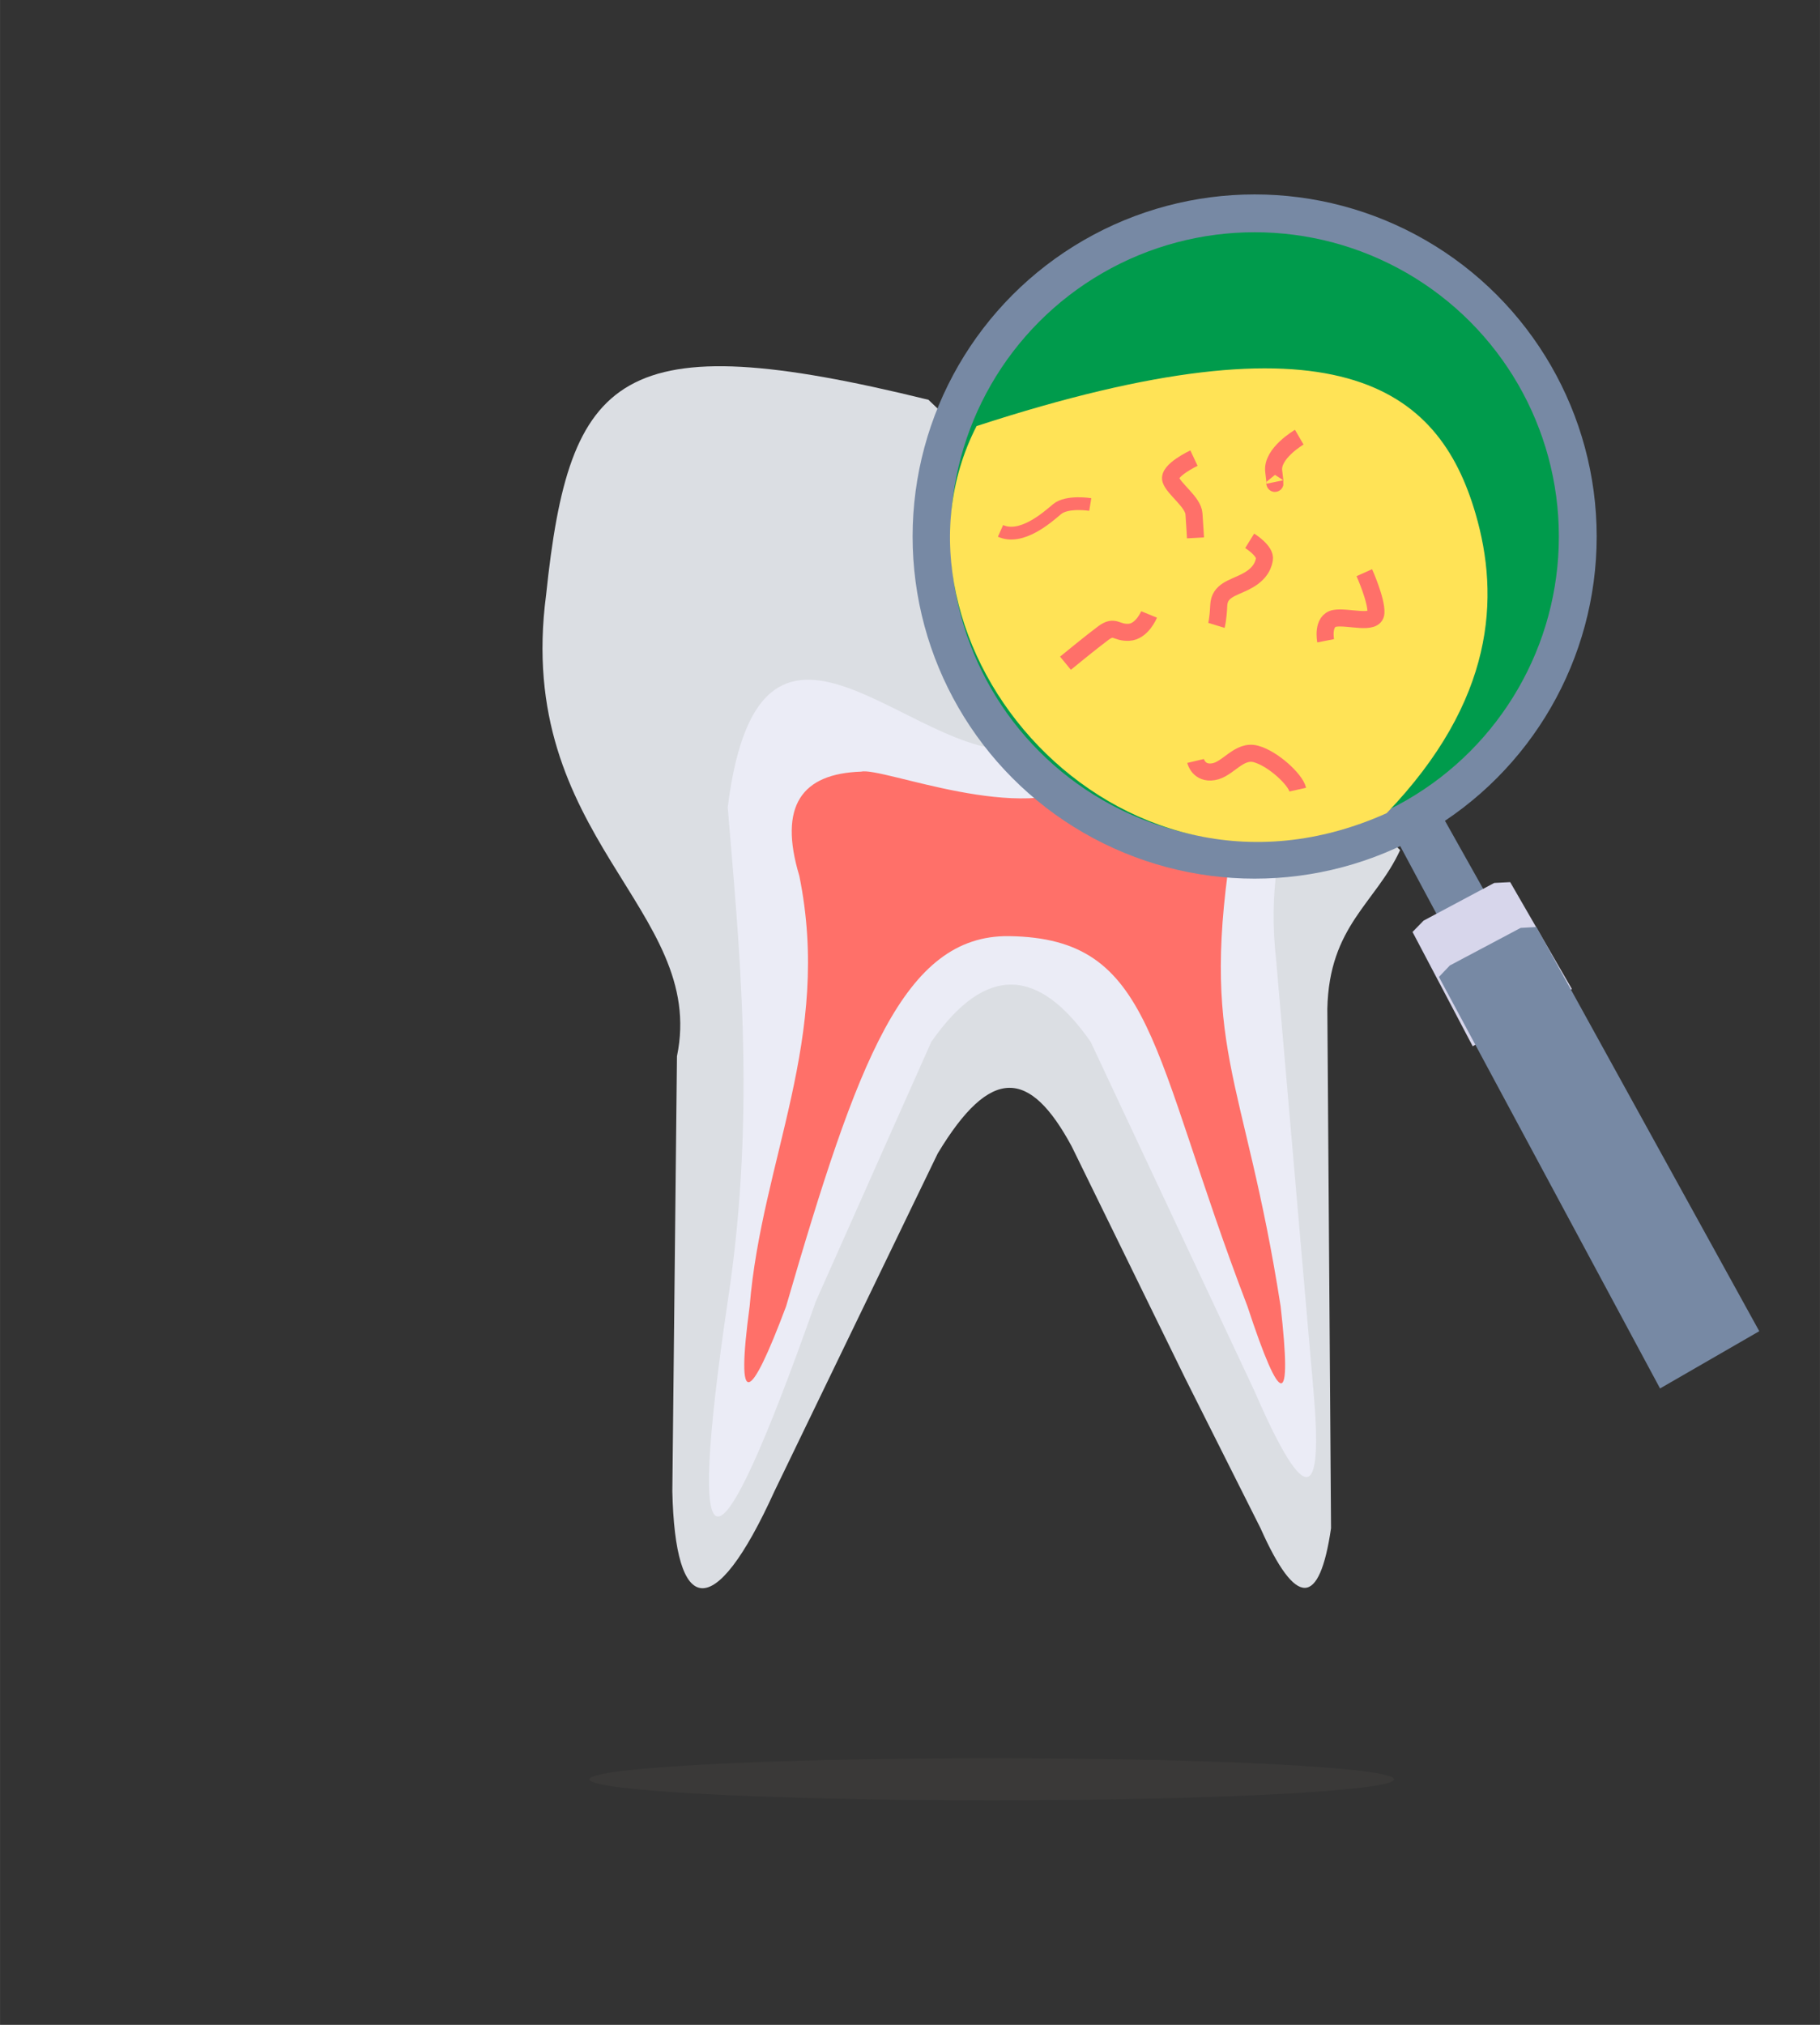 <?xml version="1.0" encoding="UTF-8"?>
<!DOCTYPE svg PUBLIC "-//W3C//DTD SVG 1.1//EN" "http://www.w3.org/Graphics/SVG/1.1/DTD/svg11.dtd">
<!-- Creator: CorelDRAW X7 -->
<svg xmlns="http://www.w3.org/2000/svg" xml:space="preserve" width="213.519mm" height="237.501mm" version="1.1" style="shape-rendering:geometricPrecision; text-rendering:geometricPrecision; image-rendering:optimizeQuality; fill-rule:evenodd; clip-rule:evenodd"
viewBox="0 0 21656 24089"
 xmlns:xlink="http://www.w3.org/1999/xlink">
 <rect x="0" y="0" width="21656" height="24089" fill="#333333" stroke="none"/>
 <defs>
  <style type="text/css">
   <![CDATA[
    .str3 {stroke:#FF7069;stroke-width:202.833}
    .str2 {stroke:#FF7069;stroke-width:152.13}
    .str0 {stroke:#7789A4;stroke-width:20.285}
    .str1 {stroke:#D7D6EB;stroke-width:20.285}
    .fil0 {fill:none}
    .fil7 {fill:#009B4C}
    .fil4 {fill:#7789A4}
    .fil5 {fill:#D7D6EB}
    .fil2 {fill:#DBDEE3}
    .fil3 {fill:#EBECF6}
    .fil6 {fill:#FF7069}
    .fil8 {fill:#FFE356}
    .fil1 {fill:#474443;fill-opacity:0.369}
   ]]>
  </style>
 </defs>
 <g id="Layer_x0020_1">
  <polygon class="fil0" points="0,24089 21656,24089 21656,0 0,0 "/>
  <path class="fil0" d="M10789 2119c3688,156 5689,3531 5532,8356 -196,4826 -2550,8396 -5532,8396 -2942,0 -4786,-4669 -5336,-8396 -549,-3688 1687,-8553 5336,-8356z"/>
  <path class="fil0" d="M7376 7101c0,0 235,1530 941,2197 707,628 157,353 1295,1138 1138,745 1962,1491 2197,2393 235,902 589,1687 -196,3453 -824,1726 -824,1765 -824,1765 0,0 1530,-1098 1883,-3452 314,-2354 -628,-3649 -863,-4120 -196,-471 2040,118 2472,-3099 431,-3178 -3649,-942 -3649,-942l-3256 667 0 0z"/>
  <path class="fil0" d="M10946 3060c2629,79 3492,2590 3413,3806 -78,1216 -1059,2589 -3570,2471 -1216,-78 -2197,-353 -2746,-823 -628,-550 -746,-1374 -706,-2041 0,-1294 980,-3491 3609,-3413l0 0z"/>
  <path class="fil0" d="M8474 6552c550,-79 1138,-79 1727,0 745,-510 -2708,-510 -1727,0z"/>
  <circle class="fil0" cx="9494" cy="5885" r="392"/>
  <circle class="fil0" cx="9534" cy="5806" r="392"/>
  <path class="fil0" d="M9024 4473c313,-354 627,-236 863,-40 -275,0 -589,0 -863,40z"/>
  <path class="fil0" d="M13221 6513c-549,-40 -1137,-40 -1726,0 -745,-471 2668,-471 1726,0z"/>
  <circle class="fil0" cx="12201" cy="5885" r="392"/>
  <circle class="fil0" cx="12162" cy="5806" r="392"/>
  <path class="fil0" d="M12672 4473c-314,-354 -628,-236 -863,-40 275,0 549,0 863,40z"/>
  <path class="fil0" d="M11181 2825c707,78 1020,274 1020,510 -39,274 -588,274 -1373,274 -745,0 -1334,-78 -1334,-274 0,-157 275,-432 903,-510l0 0c-118,-393 -40,-628 235,-785 -78,392 39,667 549,785l0 0 0 0z"/>
  <path class="fil0" d="M10711 8553c117,0 353,-275 353,-589 0,-274 -157,-549 -353,-549 -197,0 -354,275 -354,549 0,314 236,589 354,589z"/>
  <path class="fil0" d="M10711 7140c117,0 392,275 392,550 0,313 -157,588 -392,588 -236,0 -393,-275 -393,-588 0,-275 275,-550 393,-550z"/>
  <circle class="fil0" cx="10711" cy="7690" r="471"/>
  <circle class="fil0" cx="10711" cy="7690" r="275"/>
  <path class="fil0" d="M10750 7886l314 471c0,0 78,156 235,39 118,-79 196,-118 196,-118 0,0 79,-118 -157,-275 -196,-156 -549,-353 -549,-353 0,0 -78,0 -78,40 0,78 39,196 39,196l0 0 0 0z"/>
  <ellipse class="fil0" transform="matrix(0.274 -0.134 0.12 0.314 7953.69 14367.2)" rx="2119" ry="10593"/>
  <circle class="fil0" cx="6787" cy="9808" r="471"/>
  <circle class="fil0" cx="6670" cy="8278" r="275"/>
  <g id="_323362906256">
   <g>
   </g>
  </g>
  <polygon class="fil0" points="6591,21343 16007,21343 16007,20793 6591,20793 "/>
  <path class="fil1" d="M11801 20917c2643,0 4786,112 4786,251 0,138 -2143,250 -4786,250 -2643,0 -4786,-112 -4786,-250 0,-139 2143,-251 4786,-251z"/>
  <g id="_323477252864">
   <g>
   </g>
  </g>
  <g id="_323362907696">
   <path class="fil2" d="M16660 10113l-5613 -5357c-3687,-907 -4272,-323 -4549,2320 -383,2898 1922,3733 1557,5490l-55 5175c32,1473 487,1602 1215,0l1943 -4019c630,-1046 1096,-1007 1594,-84l1354 2766 893 1777c425,955 702,936 839,0l-44 -6180c21,-988 577,-1258 866,-1888l0 0 0 0z"/>
   <path class="fil3" d="M12287 8886l3173 466c-257,615 -362,1298 -276,2062l446 5144c111,1261 -74,1441 -699,0l-1953 -4163c-609,-874 -1239,-943 -1897,0l-1373 3086c-1224,3474 -1544,3354 -1049,0 351,-2287 127,-4315 0,-5877 398,-3168 2345,-330 3628,-718l0 0 0 0z"/>
   <polygon class="fil4 str0" points="17093,9606 16604,9938 17212,11072 17755,10785 "/>
   <polygon class="fil5 str1" points="16820,11089 16945,10961 17783,10514 17964,10505 18690,11762 17528,12433 "/>
   <polygon class="fil4 str0" points="17134,11624 17258,11494 18097,11049 18276,11039 20920,15833 19757,16504 "/>
   <path class="fil6" d="M10247 9180c-707,23 -987,406 -736,1240 392,1927 -448,3377 -591,5120 -169,1256 2,1152 434,0 848,-2915 1398,-4418 2652,-4403 1737,24 1670,1357 2837,4403 402,1222 534,1223 395,0 -437,-2800 -981,-3048 -560,-5623l-1733 -616c-753,529 -2446,-179 -2698,-121l0 0z"/>
   <circle class="fil4" cx="14929" cy="6383" r="4070"/>
   <circle class="fil7" cx="14929" cy="6383" r="3620"/>
   <path class="fil8" d="M16500 9674c-3247,1460 -6182,-2062 -4880,-4605 4289,-1398 5497,-465 5937,1040 291,994 230,2224 -1057,3565z"/>
   <path class="fil0 str2" d="M12973 6002c0,0 -276,-45 -396,56 -119,101 -423,369 -672,258"/>
   <path class="fil0 str3" d="M14207 5450c0,0 -313,147 -276,258 37,110 267,266 276,405 10,138 18,286 18,286"/>
   <path class="fil0 str3" d="M15460 5201c0,0 -332,193 -304,406 27,211 10,128 10,128"/>
   <path class="fil0 str3" d="M14870 6434c0,0 195,121 175,222 -18,102 -82,193 -230,267 -148,74 -304,102 -313,276 -8,176 -28,241 -28,241"/>
   <path class="fil0 str3" d="M13673 7310c0,0 -83,203 -239,212 -157,9 -166,-92 -305,9 -138,102 -451,359 -451,359"/>
   <path class="fil0 str3" d="M14226 9053c0,0 37,157 213,128 174,-27 303,-267 506,-211 203,55 470,304 497,424"/>
   <path class="fil0 str3" d="M15774 7623c0,0 -47,-239 109,-267 157,-27 479,84 489,-64 10,-149 -138,-479 -138,-479"/>
  </g>
 </g>
</svg>
